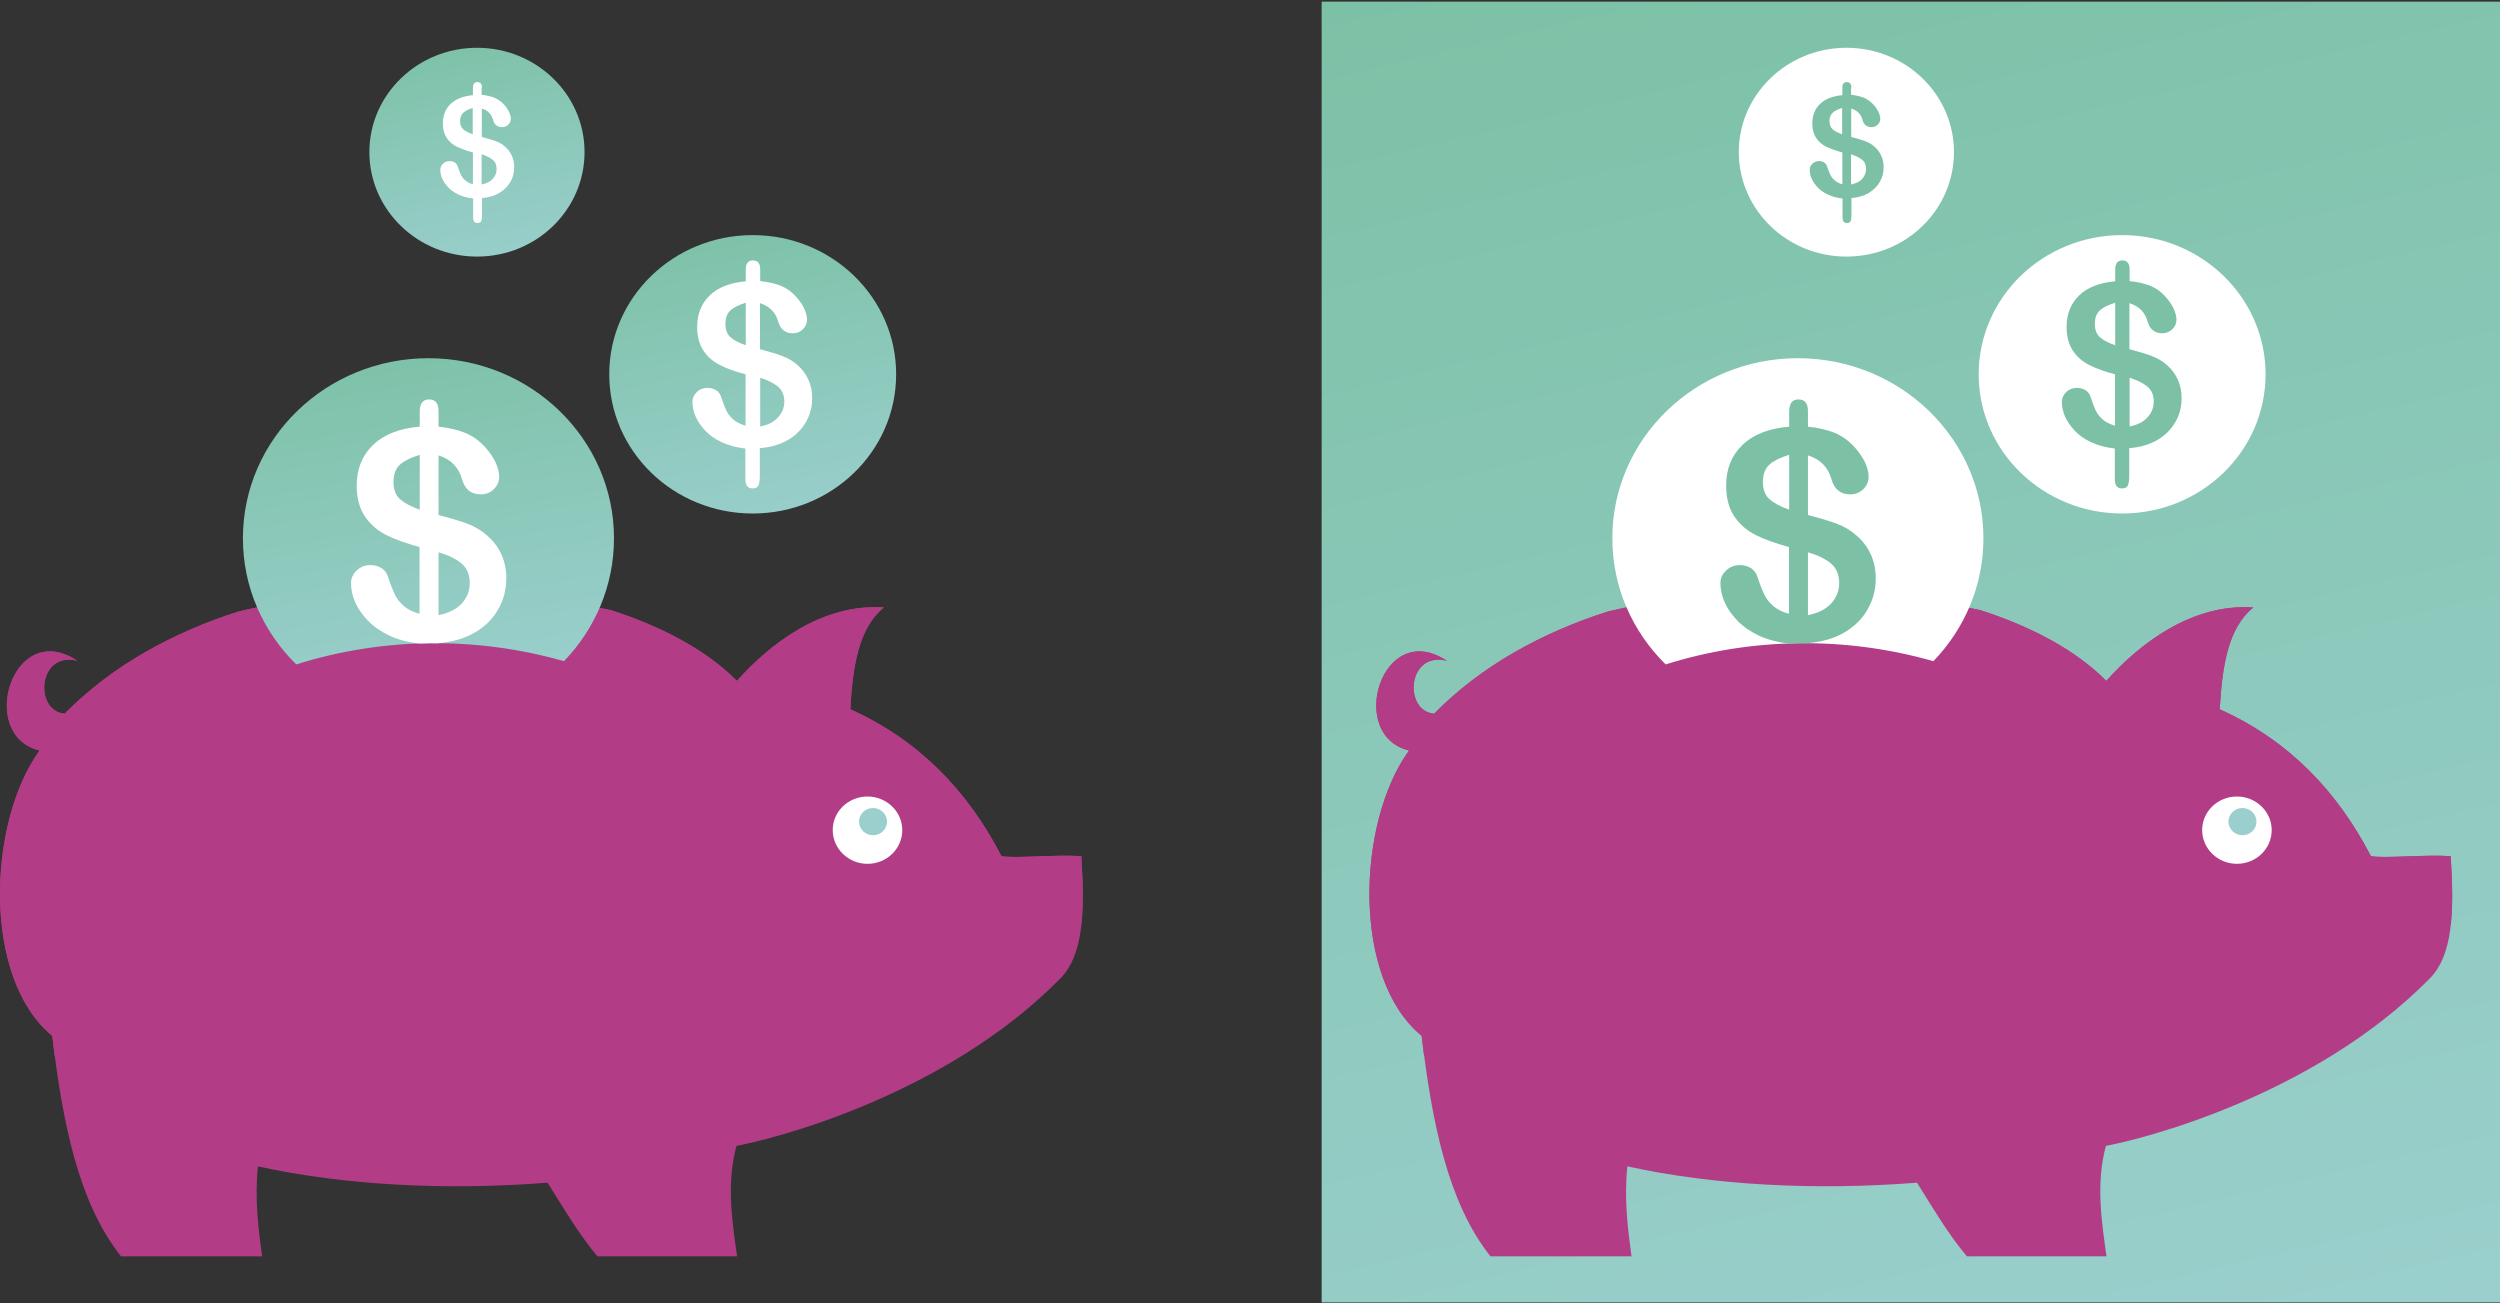 <svg width="1297" height="676" viewBox="0 0 1297 676" fill="none" xmlns="http://www.w3.org/2000/svg">
<rect x="0" y="0" width="1297" height="676" fill="#333333" stroke="none"/>
<rect x="685.675" y="0.855" width="611.325" height="674.849" fill="url(#paint0_linear_311_2012)"/>
<path fill-rule="evenodd" clip-rule="evenodd" d="M1100.96 266.408C1142.07 266.408 1175.38 234.079 1175.38 194.189C1175.38 154.3 1142.07 121.971 1100.96 121.971C1059.85 121.971 1026.54 154.3 1026.54 194.189C1026.54 234.079 1059.85 266.408 1100.96 266.408Z" fill="white"/>
<path fill-rule="evenodd" clip-rule="evenodd" d="M957.956 133.113C988.812 133.113 1013.72 108.841 1013.72 78.899C1013.72 48.958 988.709 24.785 957.956 24.785C927.1 24.785 902.088 49.057 902.088 78.899C902.088 108.841 927.1 133.113 957.956 133.113Z" fill="white"/>
<path d="M960.314 45.28V49.159C962.877 49.458 965.132 49.955 967.08 50.751C968.925 51.547 970.565 52.74 972 54.332C973.128 55.526 973.948 56.819 974.563 58.112C975.178 59.405 975.486 60.599 975.486 61.593C975.486 62.787 975.075 63.782 974.153 64.677C973.23 65.572 972.205 65.97 970.873 65.97C968.515 65.97 966.875 64.677 966.26 62.19C965.439 59.206 963.492 57.217 960.416 56.321V71.043C963.389 71.839 965.849 72.536 967.695 73.232C969.54 73.928 971.078 74.824 972.513 76.117C974.05 77.41 975.178 79.001 975.998 80.792C976.818 82.583 977.228 84.572 977.228 86.76C977.228 89.446 976.613 92.033 975.281 94.321C973.948 96.708 972 98.598 969.54 100.09C966.977 101.582 964.004 102.478 960.519 102.776V111.629C960.519 113.022 960.416 114.017 960.109 114.713C959.801 115.31 959.186 115.708 958.264 115.708C957.341 115.708 956.829 115.409 956.418 114.912C956.111 114.414 955.906 113.619 955.906 112.524V102.975C953.036 102.676 950.575 101.98 948.423 100.985C946.27 99.991 944.527 98.797 943.092 97.305C941.657 95.813 940.632 94.321 939.914 92.729C939.197 91.137 938.889 89.546 938.889 88.054C938.889 86.96 939.299 85.865 940.222 84.97C941.144 84.075 942.272 83.577 943.605 83.577C944.732 83.577 945.655 83.776 946.372 84.274C947.09 84.771 947.603 85.467 947.91 86.363C948.525 88.253 949.14 89.745 949.653 90.839C950.165 91.834 950.883 92.829 951.908 93.624C952.933 94.52 954.163 95.116 955.803 95.614V79.101C952.523 78.206 949.858 77.211 947.603 76.216C945.45 75.122 943.605 73.63 942.272 71.64C940.939 69.651 940.222 67.064 940.222 63.981C940.222 59.902 941.554 56.52 944.22 53.934C946.885 51.347 950.78 49.855 955.803 49.358V45.578C955.803 43.589 956.624 42.594 958.161 42.594C959.699 42.594 960.519 43.589 960.519 45.478L960.314 45.28ZM955.701 69.651V56.023C953.651 56.62 952.011 57.416 950.883 58.41C949.755 59.405 949.14 60.897 949.14 62.787C949.14 64.677 949.653 66.07 950.78 67.064C951.806 68.059 953.446 68.855 955.701 69.651ZM960.314 80.195V95.713C962.774 95.216 964.722 94.321 966.055 92.829C967.387 91.336 968.105 89.745 968.105 87.755C968.105 85.666 967.49 84.075 966.157 82.981C964.824 81.886 962.979 80.891 960.416 80.096L960.314 80.195ZM1104.85 139.681V145.849C1109.06 146.246 1112.75 147.142 1115.72 148.335C1118.8 149.629 1121.36 151.519 1123.61 154.105C1125.36 156.094 1126.79 158.084 1127.71 160.173C1128.64 162.262 1129.15 164.152 1129.15 165.843C1129.15 167.733 1128.43 169.424 1127 170.817C1125.56 172.209 1123.82 172.906 1121.77 172.906C1117.87 172.906 1115.41 170.916 1114.18 166.838C1112.85 162.063 1109.77 158.88 1104.75 157.288V181.162C1109.67 182.455 1113.57 183.649 1116.44 184.743C1119.31 185.837 1121.97 187.329 1124.23 189.418C1126.69 191.507 1128.53 194.094 1129.87 196.979C1131.2 199.963 1131.81 203.146 1131.81 206.628C1131.81 211.004 1130.79 215.083 1128.64 218.863C1126.48 222.643 1123.41 225.826 1119.31 228.214C1115.21 230.601 1110.29 232.093 1104.65 232.491V246.815C1104.65 249.103 1104.44 250.695 1103.93 251.789C1103.52 252.883 1102.5 253.381 1100.96 253.381C1099.52 253.381 1098.6 252.983 1097.99 252.088C1097.37 251.292 1097.17 249.899 1097.17 248.208V232.69C1092.55 232.193 1088.56 231.098 1085.07 229.507C1081.58 227.915 1078.71 225.926 1076.46 223.538C1074.2 221.151 1072.46 218.664 1071.33 216.078C1070.21 213.491 1069.69 210.905 1069.69 208.418C1069.69 206.628 1070.41 204.936 1071.95 203.444C1073.38 201.952 1075.23 201.256 1077.48 201.256C1079.23 201.256 1080.76 201.654 1081.99 202.45C1083.22 203.245 1084.04 204.34 1084.56 205.832C1085.58 209.015 1086.5 211.402 1087.32 213.093C1088.15 214.784 1089.38 216.277 1090.91 217.669C1092.55 219.062 1094.6 220.057 1097.27 220.852V194.193C1091.94 192.801 1087.53 191.209 1084.04 189.418C1080.46 187.628 1077.59 185.24 1075.43 181.958C1073.28 178.775 1072.15 174.597 1072.15 169.523C1072.15 162.958 1074.31 157.487 1078.61 153.309C1082.92 149.131 1089.17 146.644 1097.37 145.948V139.88C1097.37 136.697 1098.6 135.105 1101.06 135.105C1103.62 135.105 1104.85 136.697 1104.85 139.781V139.681ZM1097.37 179.073V157.089C1094.09 158.084 1091.43 159.278 1089.58 160.869C1087.73 162.461 1086.81 164.848 1086.81 168.031C1086.81 171.016 1087.63 173.304 1089.38 174.895C1091.12 176.487 1093.78 177.879 1097.27 179.073H1097.37ZM1104.85 196.083V221.25C1108.85 220.455 1111.93 218.962 1114.08 216.575C1116.23 214.188 1117.36 211.502 1117.36 208.418C1117.36 205.036 1116.34 202.549 1114.18 200.659C1112.03 198.869 1108.95 197.277 1104.85 195.984V196.083Z" fill="#7CC1A6"/>
<path fill-rule="evenodd" clip-rule="evenodd" d="M1260.57 507.634C1272.36 495.697 1273.38 473.713 1271.43 444.169C1257.6 443.273 1237.2 445.462 1230.02 444.169C1212.49 410.347 1187.38 384.086 1151.6 367.971C1152.83 345.888 1155.8 325.694 1169.03 315.15C1137.15 312.962 1109.98 333.951 1092.76 353.249C1077.28 337.631 1054.42 325.197 1027.36 316.543C958.469 301.721 894.4 303.114 834.226 317.239C799.987 328.181 768.516 345.39 744.016 370.259C728.127 369.065 729.87 337.731 750.577 342.804C716.953 320.522 698.399 381.5 730.997 389.358C703.832 426.96 701.269 507.733 737.558 537.376C742.889 581.941 750.987 623.721 773.232 651.772H846.425C844.477 637.349 842.529 621.93 844.272 605.119C888.762 614.867 941.555 617.752 994.553 613.574C1002.75 626.705 1010.65 640.134 1020.39 651.772H1092.86C1090.2 633.171 1087.33 613.674 1092.55 594.475C1109.98 591.292 1199.78 569.208 1260.36 507.832L1260.57 507.634Z" fill="#B33C86"/>
<path fill-rule="evenodd" clip-rule="evenodd" d="M1271.43 479.582C1272.56 469.535 1272.25 457.598 1271.43 444.169C1257.6 443.273 1237.2 445.462 1230.02 444.169C1212.49 410.347 1187.38 384.086 1151.6 367.971C1152.83 345.888 1155.9 325.694 1169.03 315.15C1137.15 312.962 1109.98 333.951 1092.76 353.249C1077.28 337.631 1054.42 325.197 1027.36 316.543C958.469 301.721 894.4 303.114 834.226 317.239C799.987 328.181 768.516 345.39 744.016 370.259C728.127 369.065 729.87 337.731 750.577 342.804C716.953 320.522 698.399 381.5 730.997 389.358C703.832 426.96 701.269 507.733 737.558 537.376C737.968 540.759 738.378 544.24 738.788 547.622C799.475 577.166 875.743 594.674 958.571 594.674C1093.07 594.674 1210.24 548.319 1271.43 479.781V479.582Z" fill="#B33C86"/>
<path fill-rule="evenodd" clip-rule="evenodd" d="M930.279 325.596C964.928 325.596 997.116 332.062 1023.36 343.203L1011.06 359.019C988.71 348.773 960.725 342.705 930.279 342.705C899.833 342.705 871.848 348.773 849.5 359.019L837.199 343.203C863.544 332.161 895.63 325.596 930.279 325.596Z" fill="#B33C86"/>
<path fill-rule="evenodd" clip-rule="evenodd" d="M1160.52 413.23C1170.46 413.23 1178.56 421.089 1178.56 430.639C1178.56 440.288 1170.56 448.146 1160.52 448.146C1150.57 448.146 1142.48 440.288 1142.48 430.639C1142.48 420.989 1150.57 413.23 1160.52 413.23Z" fill="white"/>
<path fill-rule="evenodd" clip-rule="evenodd" d="M1163.39 419.199C1167.39 419.199 1170.67 422.382 1170.67 426.262C1170.67 430.141 1167.39 433.325 1163.39 433.325C1159.39 433.325 1156.11 430.141 1156.11 426.262C1156.11 422.382 1159.39 419.199 1163.39 419.199Z" fill="#9ACFCD"/>
<path fill-rule="evenodd" clip-rule="evenodd" d="M1003.06 343.006C1019.15 326.294 1029 303.912 1029 279.243C1029 227.715 985.839 185.836 932.738 185.836C879.638 185.836 836.48 227.615 836.48 279.243C836.48 304.808 847.039 327.886 864.158 344.697C908.956 330.572 957.648 330.074 1002.96 343.006H1003.06Z" fill="white"/>
<path fill-rule="evenodd" clip-rule="evenodd" d="M928.228 333.856C931.508 333.756 934.686 333.657 937.966 333.756V333.657C945.347 333.06 951.6 331.17 956.931 328.086C962.262 324.903 966.26 320.924 969.027 315.95C971.795 311.076 973.128 305.705 973.128 300.035C973.128 295.558 972.308 291.38 970.565 287.6C968.822 283.82 966.362 280.537 963.184 277.852C960.211 275.166 956.828 273.176 953.138 271.784C949.345 270.391 944.322 268.799 937.966 267.208V236.271C944.425 238.261 948.423 242.439 950.165 248.606C951.6 253.878 954.881 256.465 959.904 256.465C962.569 256.465 964.824 255.569 966.67 253.779C968.515 251.988 969.437 249.8 969.437 247.313C969.437 245.124 968.822 242.638 967.592 239.952C966.362 237.266 964.517 234.68 962.262 232.093C959.289 228.811 955.906 226.324 952.01 224.633C948.115 223.041 943.4 221.947 937.966 221.35V213.293C937.966 209.214 936.326 207.225 933.046 207.225C929.868 207.225 928.228 209.314 928.228 213.492V221.35C917.669 222.245 909.571 225.428 903.933 230.9C898.295 236.371 895.527 243.334 895.527 251.889C895.527 258.454 896.962 263.826 899.832 268.004C902.703 272.182 906.393 275.365 911.006 277.653C915.619 279.941 921.36 281.93 928.125 283.82V318.437C924.743 317.542 921.975 316.149 919.925 314.359C917.874 312.568 916.337 310.579 915.312 308.49C914.286 306.301 913.056 303.218 911.724 299.139C911.109 297.249 909.981 295.757 908.443 294.762C906.803 293.768 904.958 293.171 902.6 293.171C899.73 293.171 897.372 294.166 895.424 296.056C893.477 297.946 892.554 300.134 892.554 302.521C892.554 305.705 893.272 309.087 894.707 312.369C896.142 315.652 898.397 318.935 901.37 322.018C904.343 325.102 908.136 327.688 912.544 329.777C917.054 331.866 922.282 333.259 928.228 333.856V333.955V333.856ZM928.228 264.423V235.973C923.922 237.266 920.54 238.858 918.182 240.847C915.824 242.837 914.594 246.02 914.594 250.098C914.594 253.978 915.722 256.962 917.977 258.951C920.232 260.941 923.615 262.831 928.228 264.423ZM937.966 286.506V319.134C943.092 318.139 947.09 316.149 949.96 313.165C952.728 310.081 954.163 306.6 954.163 302.521C954.163 298.244 952.831 294.862 950.063 292.474C947.295 290.087 943.297 288.098 937.966 286.506Z" fill="#7CC1A6"/>
<path fill-rule="evenodd" clip-rule="evenodd" d="M390.5 266.41C431.607 266.41 464.923 234.081 464.923 194.191C464.923 154.302 431.607 121.973 390.5 121.973C349.393 121.973 316.077 154.302 316.077 194.191C316.077 234.081 349.393 266.41 390.5 266.41Z" fill="url(#paint1_linear_311_2012)"/>
<path fill-rule="evenodd" clip-rule="evenodd" d="M247.498 133.115C278.353 133.115 303.263 108.843 303.263 78.901C303.263 48.959 278.251 24.787 247.498 24.787C216.642 24.787 191.629 49.059 191.629 78.901C191.629 108.843 216.642 133.115 247.498 133.115Z" fill="url(#paint2_linear_311_2012)"/>
<path d="M249.855 45.282V49.161C252.418 49.459 254.673 49.957 256.621 50.753C258.466 51.548 260.106 52.742 261.542 54.334C262.669 55.527 263.489 56.821 264.104 58.114C264.719 59.407 265.027 60.601 265.027 61.595C265.027 62.789 264.617 63.784 263.694 64.679C262.772 65.574 261.747 65.972 260.414 65.972C258.056 65.972 256.416 64.679 255.801 62.192C254.981 59.208 253.033 57.218 249.958 56.323V71.046C252.931 71.841 255.391 72.538 257.236 73.234C259.081 73.93 260.619 74.826 262.054 76.119C263.592 77.412 264.719 79.004 265.539 80.794C266.36 82.585 266.77 84.574 266.77 86.763C266.77 89.448 266.155 92.035 264.822 94.323C263.489 96.71 261.542 98.6 259.081 100.092C256.519 101.584 253.546 102.479 250.06 102.778V111.631C250.06 113.024 249.958 114.019 249.65 114.715C249.343 115.312 248.728 115.71 247.805 115.71C246.883 115.71 246.37 115.411 245.96 114.914C245.652 114.416 245.447 113.621 245.447 112.526V102.977C242.577 102.678 240.117 101.982 237.964 100.987C235.811 99.993 234.069 98.799 232.633 97.307C231.198 95.815 230.173 94.323 229.456 92.731C228.738 91.139 228.431 89.548 228.431 88.056C228.431 86.961 228.841 85.867 229.763 84.972C230.686 84.077 231.813 83.579 233.146 83.579C234.274 83.579 235.196 83.778 235.914 84.276C236.631 84.773 237.144 85.469 237.452 86.365C238.067 88.255 238.682 89.747 239.194 90.841C239.707 91.836 240.424 92.83 241.449 93.626C242.475 94.522 243.705 95.118 245.345 95.616V79.103C242.064 78.208 239.399 77.213 237.144 76.218C234.991 75.124 233.146 73.632 231.813 71.642C230.481 69.653 229.763 67.067 229.763 63.983C229.763 59.904 231.096 56.522 233.761 53.936C236.426 51.349 240.322 49.857 245.345 49.36V45.58C245.345 43.59 246.165 42.596 247.703 42.596C249.24 42.596 250.06 43.59 250.06 45.48L249.855 45.282ZM245.242 69.653V56.025C243.192 56.622 241.552 57.417 240.424 58.412C239.297 59.407 238.682 60.899 238.682 62.789C238.682 64.679 239.194 66.072 240.322 67.067C241.347 68.061 242.987 68.857 245.242 69.653ZM249.855 80.197V95.715C252.316 95.218 254.263 94.323 255.596 92.83C256.929 91.338 257.646 89.747 257.646 87.757C257.646 85.668 257.031 84.077 255.698 82.982C254.366 81.888 252.521 80.894 249.958 80.098L249.855 80.197ZM394.396 139.683V145.85C398.599 146.248 402.289 147.144 405.262 148.337C408.337 149.631 410.9 151.521 413.155 154.107C414.898 156.096 416.333 158.086 417.256 160.175C418.178 162.264 418.691 164.154 418.691 165.845C418.691 167.735 417.973 169.426 416.538 170.819C415.103 172.211 413.36 172.908 411.31 172.908C407.415 172.908 404.954 170.918 403.724 166.84C402.392 162.065 399.316 158.882 394.293 157.29V181.164C399.214 182.457 403.109 183.651 405.979 184.745C408.85 185.839 411.515 187.331 413.77 189.42C416.231 191.509 418.076 194.096 419.408 196.98C420.741 199.965 421.356 203.148 421.356 206.63C421.356 211.006 420.331 215.085 418.178 218.865C416.026 222.645 412.95 225.828 408.85 228.216C404.749 230.603 399.829 232.095 394.191 232.493V246.817C394.191 249.105 393.986 250.697 393.473 251.791C393.063 252.885 392.038 253.383 390.5 253.383C389.065 253.383 388.143 252.985 387.527 252.089C386.912 251.294 386.707 249.901 386.707 248.21V232.692C382.094 232.195 378.096 231.1 374.611 229.509C371.126 227.917 368.255 225.928 366 223.54C363.745 221.153 362.002 218.666 360.875 216.08C359.747 213.493 359.234 210.907 359.234 208.42C359.234 206.63 359.952 204.938 361.49 203.446C362.925 201.954 364.77 201.258 367.025 201.258C368.768 201.258 370.306 201.656 371.536 202.452C372.766 203.247 373.586 204.342 374.099 205.834C375.124 209.017 376.046 211.404 376.866 213.095C377.686 214.786 378.917 216.279 380.454 217.671C382.094 219.064 384.145 220.059 386.81 220.854V194.195C381.479 192.803 377.071 191.211 373.586 189.42C369.998 187.63 367.128 185.242 364.975 181.96C362.822 178.777 361.695 174.599 361.695 169.525C361.695 162.96 363.847 157.489 368.153 153.311C372.458 149.133 378.712 146.646 386.912 145.95V139.882C386.912 136.699 388.143 135.107 390.603 135.107C393.166 135.107 394.396 136.699 394.396 139.783V139.683ZM386.912 179.075V157.091C383.632 158.086 380.967 159.28 379.122 160.871C377.276 162.463 376.354 164.85 376.354 168.033C376.354 171.018 377.174 173.305 378.917 174.897C380.659 176.489 383.325 177.881 386.81 179.075H386.912ZM394.396 196.085V221.252C398.394 220.457 401.469 218.964 403.622 216.577C405.774 214.19 406.902 211.504 406.902 208.42C406.902 205.038 405.877 202.551 403.724 200.661C401.571 198.87 398.496 197.279 394.396 195.986V196.085Z" fill="white"/>
<path fill-rule="evenodd" clip-rule="evenodd" d="M550.11 507.635C561.899 495.699 562.924 473.715 560.976 444.171C547.137 443.275 526.738 445.464 519.562 444.171C502.032 410.349 476.917 384.088 441.141 367.973C442.371 345.89 445.344 325.696 458.568 315.152C426.687 312.963 399.521 333.953 382.3 353.251C366.821 337.633 343.961 325.199 316.898 316.545C248.01 301.723 183.941 303.115 123.767 317.241C89.528 328.183 58.058 345.392 33.557 370.261C17.668 369.067 19.411 337.733 40.118 342.806C6.495 320.524 -12.06 381.502 20.539 389.36C-6.627 426.961 -9.19 507.735 27.099 537.378C32.43 581.943 40.528 623.722 62.773 651.774H135.966C134.018 637.351 132.071 621.932 133.813 605.121C178.303 614.869 231.096 617.754 284.094 613.576C292.295 626.707 300.188 640.136 309.927 651.774H382.402C379.737 633.173 376.867 613.676 382.095 594.477C399.521 591.294 489.321 569.21 549.905 507.834L550.11 507.635Z" fill="#B33C86"/>
<path fill-rule="evenodd" clip-rule="evenodd" d="M560.976 479.584C562.104 469.537 561.796 457.6 560.976 444.171C547.137 443.275 526.738 445.464 519.562 444.171C502.032 410.349 476.917 384.088 441.141 367.973C442.371 345.89 445.446 325.696 458.568 315.152C426.687 312.963 399.521 333.953 382.3 353.251C366.821 337.633 343.961 325.199 316.898 316.545C248.01 301.723 183.941 303.115 123.767 317.241C89.528 328.183 58.058 345.392 33.557 370.261C17.668 369.067 19.411 337.733 40.118 342.806C6.495 320.524 -12.06 381.502 20.539 389.36C-6.627 426.961 -9.19 507.735 27.099 537.378C27.509 540.761 27.919 544.242 28.329 547.624C89.016 577.168 165.284 594.676 248.113 594.676C382.607 594.676 499.777 548.321 560.976 479.783V479.584Z" fill="#B33C86"/>
<path fill-rule="evenodd" clip-rule="evenodd" d="M219.82 325.598C254.469 325.598 286.658 332.064 312.9 343.205L300.599 359.021C278.252 348.775 250.266 342.707 219.82 342.707C189.375 342.707 161.389 348.775 139.042 359.021L126.741 343.205C153.086 332.163 185.172 325.598 219.82 325.598Z" fill="#B33C86"/>
<path fill-rule="evenodd" clip-rule="evenodd" d="M450.059 413.232C460.002 413.232 468.101 421.091 468.101 430.64C468.101 440.29 460.105 448.148 450.059 448.148C440.115 448.148 432.017 440.29 432.017 430.64C432.017 420.991 440.115 413.232 450.059 413.232Z" fill="white"/>
<path fill-rule="evenodd" clip-rule="evenodd" d="M452.929 419.201C456.927 419.201 460.207 422.384 460.207 426.264C460.207 430.143 456.927 433.327 452.929 433.327C448.931 433.327 445.651 430.143 445.651 426.264C445.651 422.384 448.931 419.201 452.929 419.201Z" fill="#9ACFCD"/>
<path fill-rule="evenodd" clip-rule="evenodd" d="M292.602 343.008C308.696 326.296 318.537 303.914 318.537 279.245C318.537 227.717 275.38 185.838 222.28 185.838C169.179 185.838 126.022 227.617 126.022 279.245C126.022 304.81 136.581 327.888 153.7 344.699C198.497 330.574 247.19 330.076 292.5 343.008H292.602Z" fill="url(#paint3_linear_311_2012)"/>
<path fill-rule="evenodd" clip-rule="evenodd" d="M217.769 333.858C221.05 333.758 224.228 333.659 227.508 333.758V333.659C234.889 333.062 241.142 331.172 246.472 328.088C251.803 324.905 255.801 320.926 258.569 315.952C261.337 311.078 262.669 305.707 262.669 300.036C262.669 295.56 261.849 291.382 260.106 287.602C258.364 283.822 255.903 280.539 252.726 277.854C249.753 275.168 246.37 273.178 242.68 271.786C238.887 270.393 233.864 268.801 227.508 267.21V236.273C233.966 238.263 237.964 242.441 239.707 248.608C241.142 253.88 244.422 256.467 249.445 256.467C252.111 256.467 254.366 255.571 256.211 253.781C258.056 251.99 258.979 249.802 258.979 247.315C258.979 245.126 258.364 242.64 257.134 239.954C255.903 237.268 254.058 234.682 251.803 232.095C248.83 228.813 245.447 226.326 241.552 224.635C237.656 223.043 232.941 221.949 227.508 221.352V213.295C227.508 209.216 225.868 207.227 222.587 207.227C219.41 207.227 217.769 209.316 217.769 213.493V221.352C207.211 222.247 199.112 225.43 193.474 230.902C187.836 236.373 185.068 243.336 185.068 251.891C185.068 258.456 186.504 263.828 189.374 268.006C192.244 272.184 195.935 275.367 200.548 277.655C205.161 279.943 210.901 281.932 217.667 283.822V318.439C214.284 317.544 211.516 316.151 209.466 314.361C207.416 312.57 205.878 310.581 204.853 308.492C203.828 306.303 202.598 303.22 201.265 299.141C200.65 297.251 199.522 295.759 197.985 294.764C196.345 293.77 194.499 293.173 192.142 293.173C189.271 293.173 186.914 294.167 184.966 296.057C183.018 297.947 182.096 300.136 182.096 302.523C182.096 305.707 182.813 309.089 184.248 312.371C185.683 315.654 187.939 318.937 190.912 322.02C193.884 325.104 197.677 327.69 202.085 329.779C206.596 331.868 211.824 333.261 217.769 333.858V333.957V333.858ZM217.769 264.425V235.975C213.464 237.268 210.081 238.86 207.723 240.849C205.366 242.839 204.135 246.022 204.135 250.1C204.135 253.98 205.263 256.964 207.518 258.953C209.774 260.943 213.156 262.833 217.769 264.425ZM227.508 286.508V319.136C232.633 318.141 236.631 316.151 239.502 313.167C242.269 310.083 243.705 306.602 243.705 302.523C243.705 298.246 242.372 294.864 239.604 292.476C236.836 290.089 232.838 288.099 227.508 286.508Z" fill="white"/>
<defs>
<linearGradient id="paint0_linear_311_2012" x1="685.675" y1="0.855" x2="868.549" y2="776.695" gradientUnits="userSpaceOnUse">
<stop stop-color="#7CC1A6"/>
<stop offset="1" stop-color="#9ACFCD"/>
</linearGradient>
<linearGradient id="paint1_linear_311_2012" x1="316.077" y1="121.973" x2="350.9" y2="290.035" gradientUnits="userSpaceOnUse">
<stop stop-color="#7CC1A6"/>
<stop offset="1" stop-color="#9ACFCD"/>
</linearGradient>
<linearGradient id="paint2_linear_311_2012" x1="191.629" y1="24.787" x2="217.746" y2="150.834" gradientUnits="userSpaceOnUse">
<stop stop-color="#7CC1A6"/>
<stop offset="1" stop-color="#9ACFCD"/>
</linearGradient>
<linearGradient id="paint3_linear_311_2012" x1="126.022" y1="185.838" x2="158.967" y2="372.815" gradientUnits="userSpaceOnUse">
<stop stop-color="#7CC1A6"/>
<stop offset="1" stop-color="#9ACFCD"/>
</linearGradient>
</defs>
</svg>
